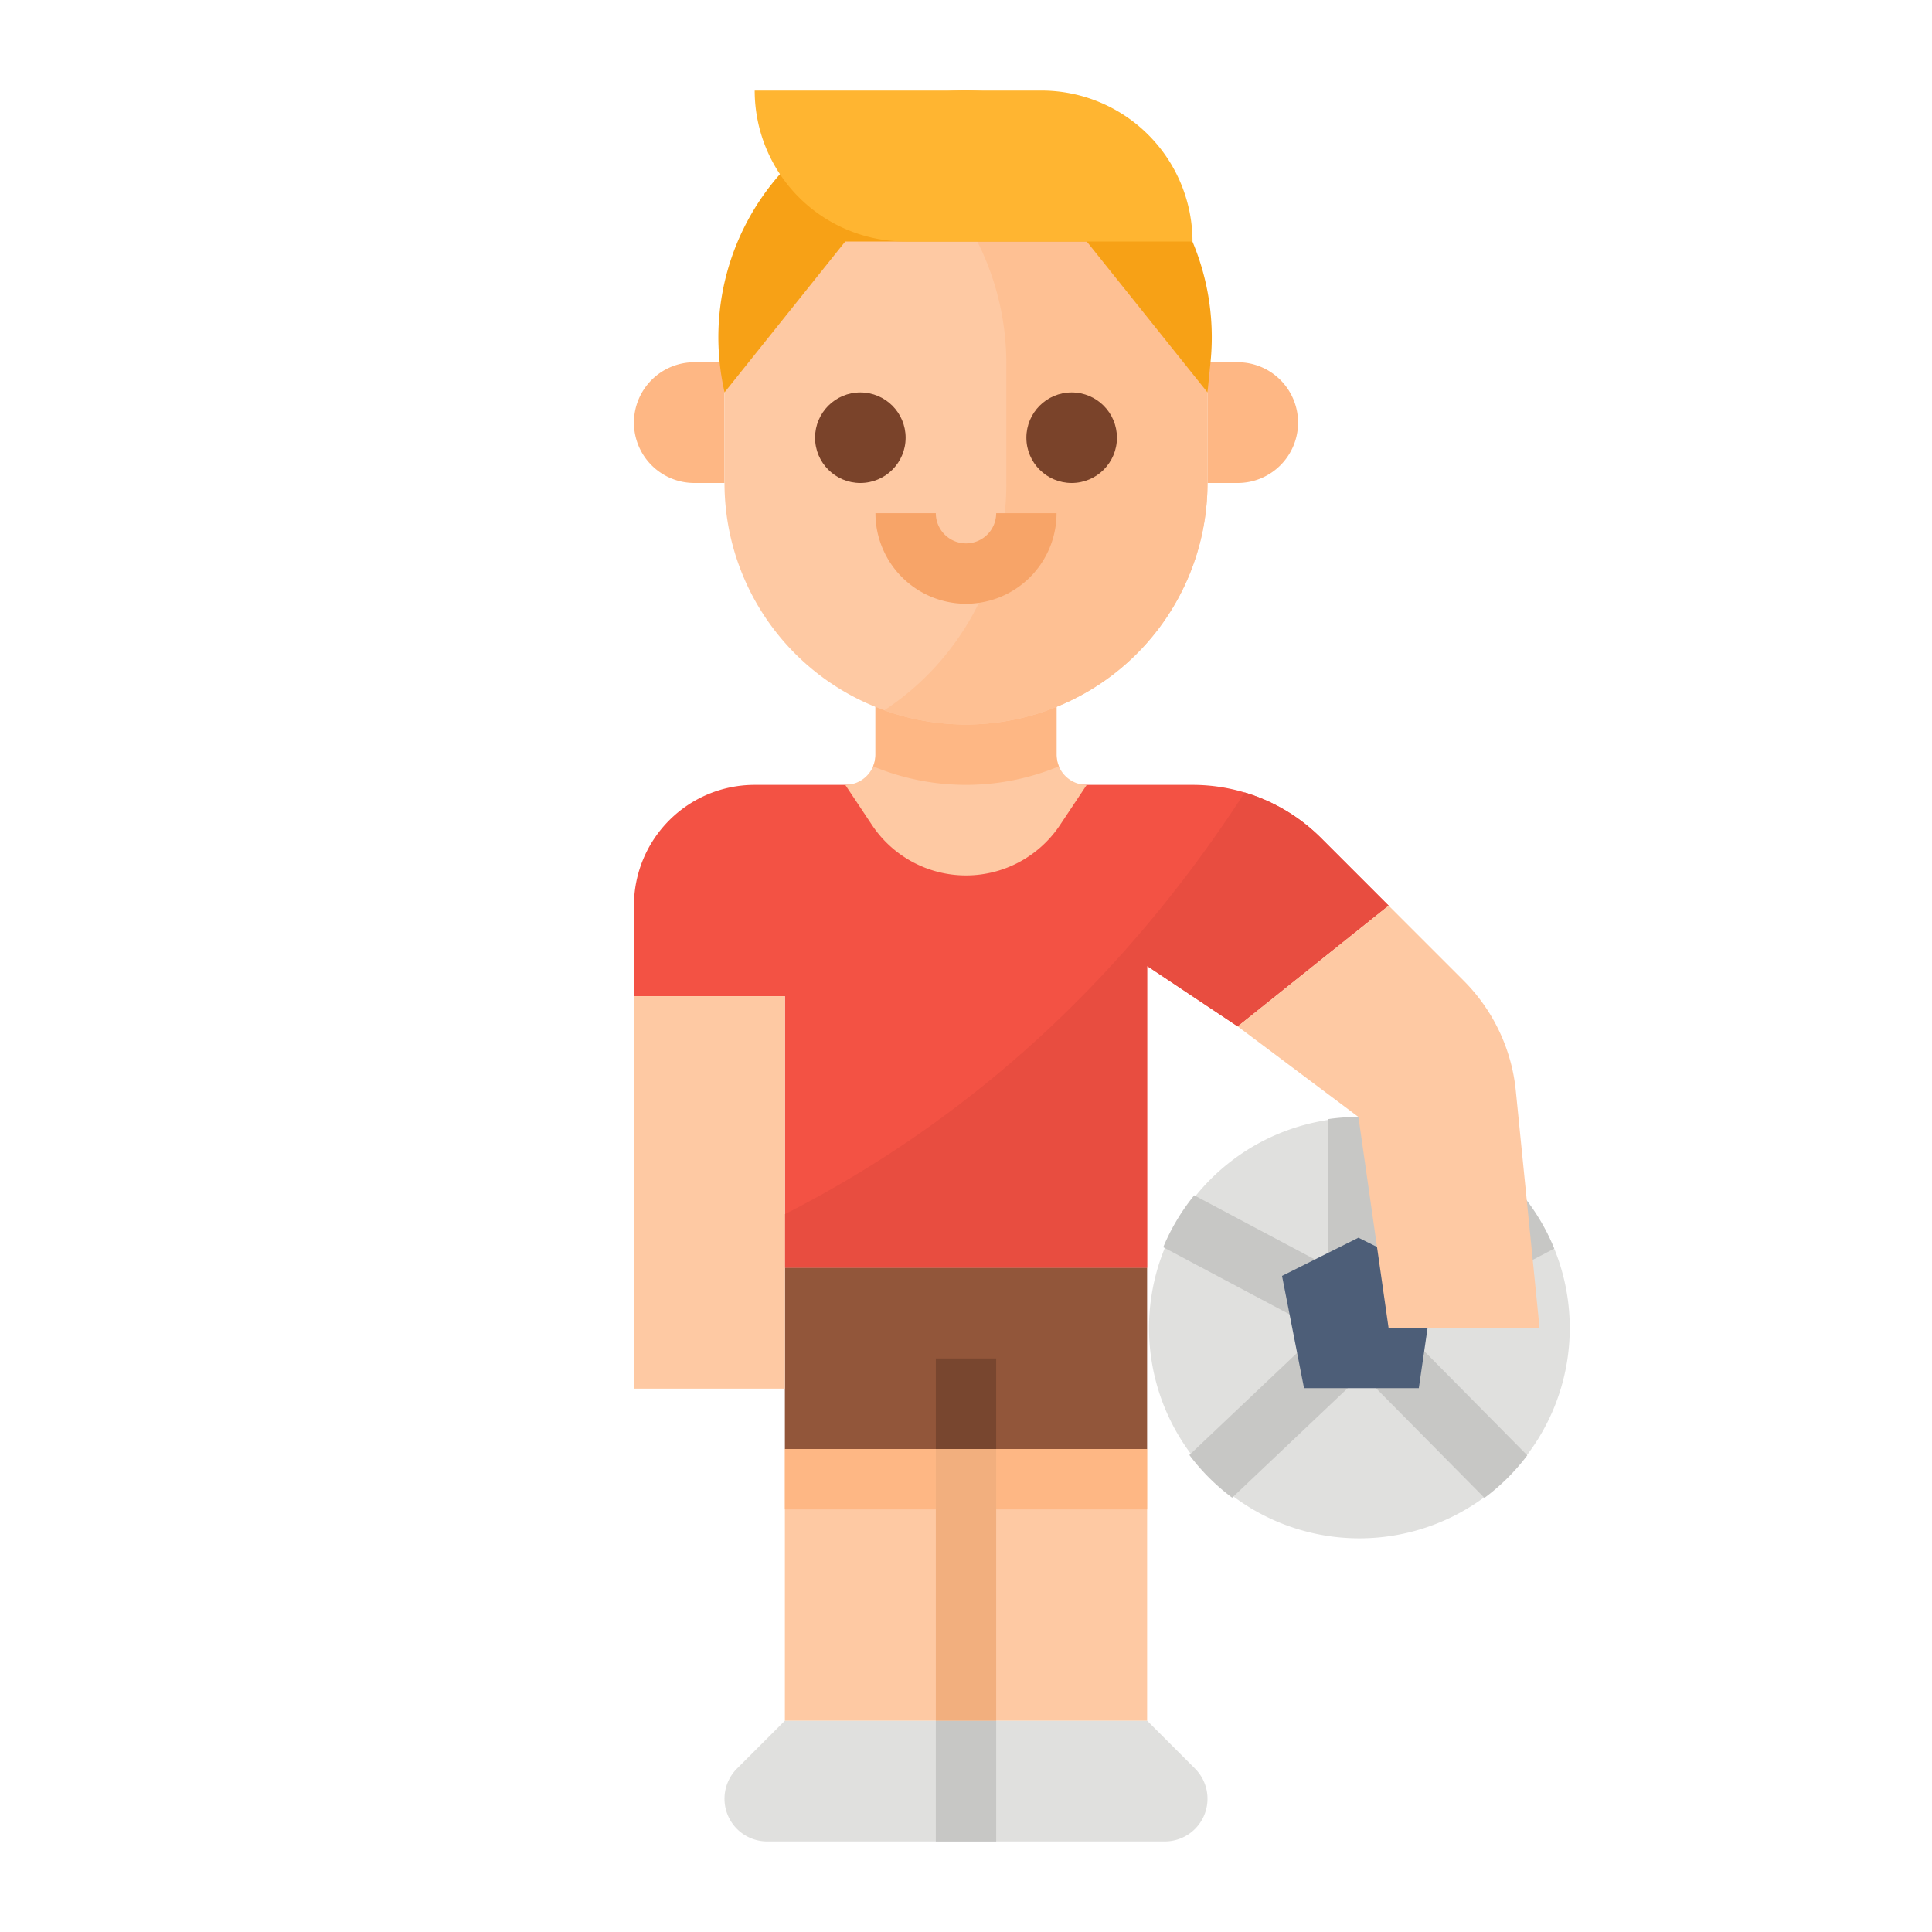 <svg height="512" viewBox="0 0 512 512" width="512" xmlns="http://www.w3.org/2000/svg"><g id="Flat"><path d="m184 96h8a0 0 0 0 1 0 0v32a0 0 0 0 1 0 0h-8a16 16 0 0 1 -16-16 16 16 0 0 1 16-16z" fill="#feb784"/><path d="m336 96h8a0 0 0 0 1 0 0v32a0 0 0 0 1 0 0h-8a16 16 0 0 1 -16-16 16 16 0 0 1 16-16z" fill="#feb784" transform="matrix(-1 0 0 -1 664 224)"/><path d="m368 240-40 32-24-16v80h-96v-72h-40v-24a32 32 0 0 1 32-32h116.12a48.135 48.135 0 0 1 33.94 14.06z" fill="#f35244"/><path d="m368 240-40 32-24-16v80h-96v-14.24c45.6-23.23 87.8-59.12 121.86-111.74a47.89 47.89 0 0 1 20.2 12.04z" fill="#e84d40"/><path d="m208 456-12.686 12.686a11.314 11.314 0 0 0 -3.314 8 11.313 11.313 0 0 0 11.314 11.314h52.686v-32z" fill="#e0e0de"/><path d="m304 456 12.686 12.686a11.314 11.314 0 0 1 3.314 8 11.313 11.313 0 0 1 -11.314 11.314h-52.686v-32z" fill="#e0e0de"/><path d="m208 384h48v72h-48z" fill="#fec9a3"/><path d="m256 384h48v72h-48z" fill="#fec9a3"/><path d="m248 456h16v32h-16z" fill="#c7c7c5"/><path d="m208 336h96v48h-96z" fill="#92563a"/><path d="m248 360h16v24h-16z" fill="#78462f"/><path d="m288 208-7.12 10.69a29.912 29.912 0 0 1 -49.76 0l-7.12-10.69a8 8 0 0 0 8-8v-24h48v24a8 8 0 0 0 8 8z" fill="#fec9a3"/><path d="m280.62 203.09a64.18 64.18 0 0 1 -49.24 0 7.965 7.965 0 0 0 .62-3.09v-24h48v24a7.965 7.965 0 0 0 .62 3.09z" fill="#feb784"/><path d="m168 264h40v104h-40z" fill="#fec9a3"/><path d="m416 352a55.75 55.75 0 1 1 -4.12-21.11 55.755 55.755 0 0 1 4.12 21.11z" fill="#e0e0de"/><path d="m411.88 330.89a55.7 55.7 0 0 0 -8.11-13.81l-35.77 18.767v-39.277a56.425 56.425 0 0 0 -16 0v39.076l-35.52-18.876a55.681 55.681 0 0 0 -8.21 13.75l41.669 22.149-34.739 32.921a56.012 56.012 0 0 0 11.34 11.31l34.478-32.685 32.382 32.735a55.815 55.815 0 0 0 11.34-11.27l-33.229-33.609z" fill="#c7c7c5"/><path d="m339.75 338.125 5.833 29.75h30.417l4.333-29.75-20.333-10.125z" fill="#4d5e78"/><path d="m368 240 19.884 19.884a48 48 0 0 1 13.821 29.165l6.295 62.951h-40l-8-56-32-24z" fill="#fec9a3"/><path d="m320 96v32a64 64 0 1 1 -128 0v-32a64 64 0 1 1 128 0z" fill="#fec9a3"/><path d="m320 96v32a64.031 64.031 0 0 1 -85.65 60.24 71.75 71.75 0 0 0 32.34-60v-31.92a71.886 71.886 0 0 0 -32.9-60.36 64.007 64.007 0 0 1 86.21 60.04z" fill="#fec093"/><circle cx="228" cy="116" fill="#7a432a" r="12"/><circle cx="284" cy="116" fill="#7a432a" r="12"/><path d="m256 160a24.028 24.028 0 0 1 -24-24h16a8 8 0 0 0 16 0h16a24.028 24.028 0 0 1 -24 24z" fill="#f7a468"/><path d="m320 104-32-40h-64l-32 40-.359-1.8a65.382 65.382 0 0 1 64.112-78.2 65.382 65.382 0 0 1 65.057 71.888z" fill="#f7a116"/><path d="m240 64a40 40 0 0 1 -40-40h76a40.025 40.025 0 0 1 40.029 40z" fill="#ffb531"/><path d="m208 384h96v16h-96z" fill="#feb784"/><path d="m248 384h16v72h-16z" fill="#f2af7e"/></g></svg>